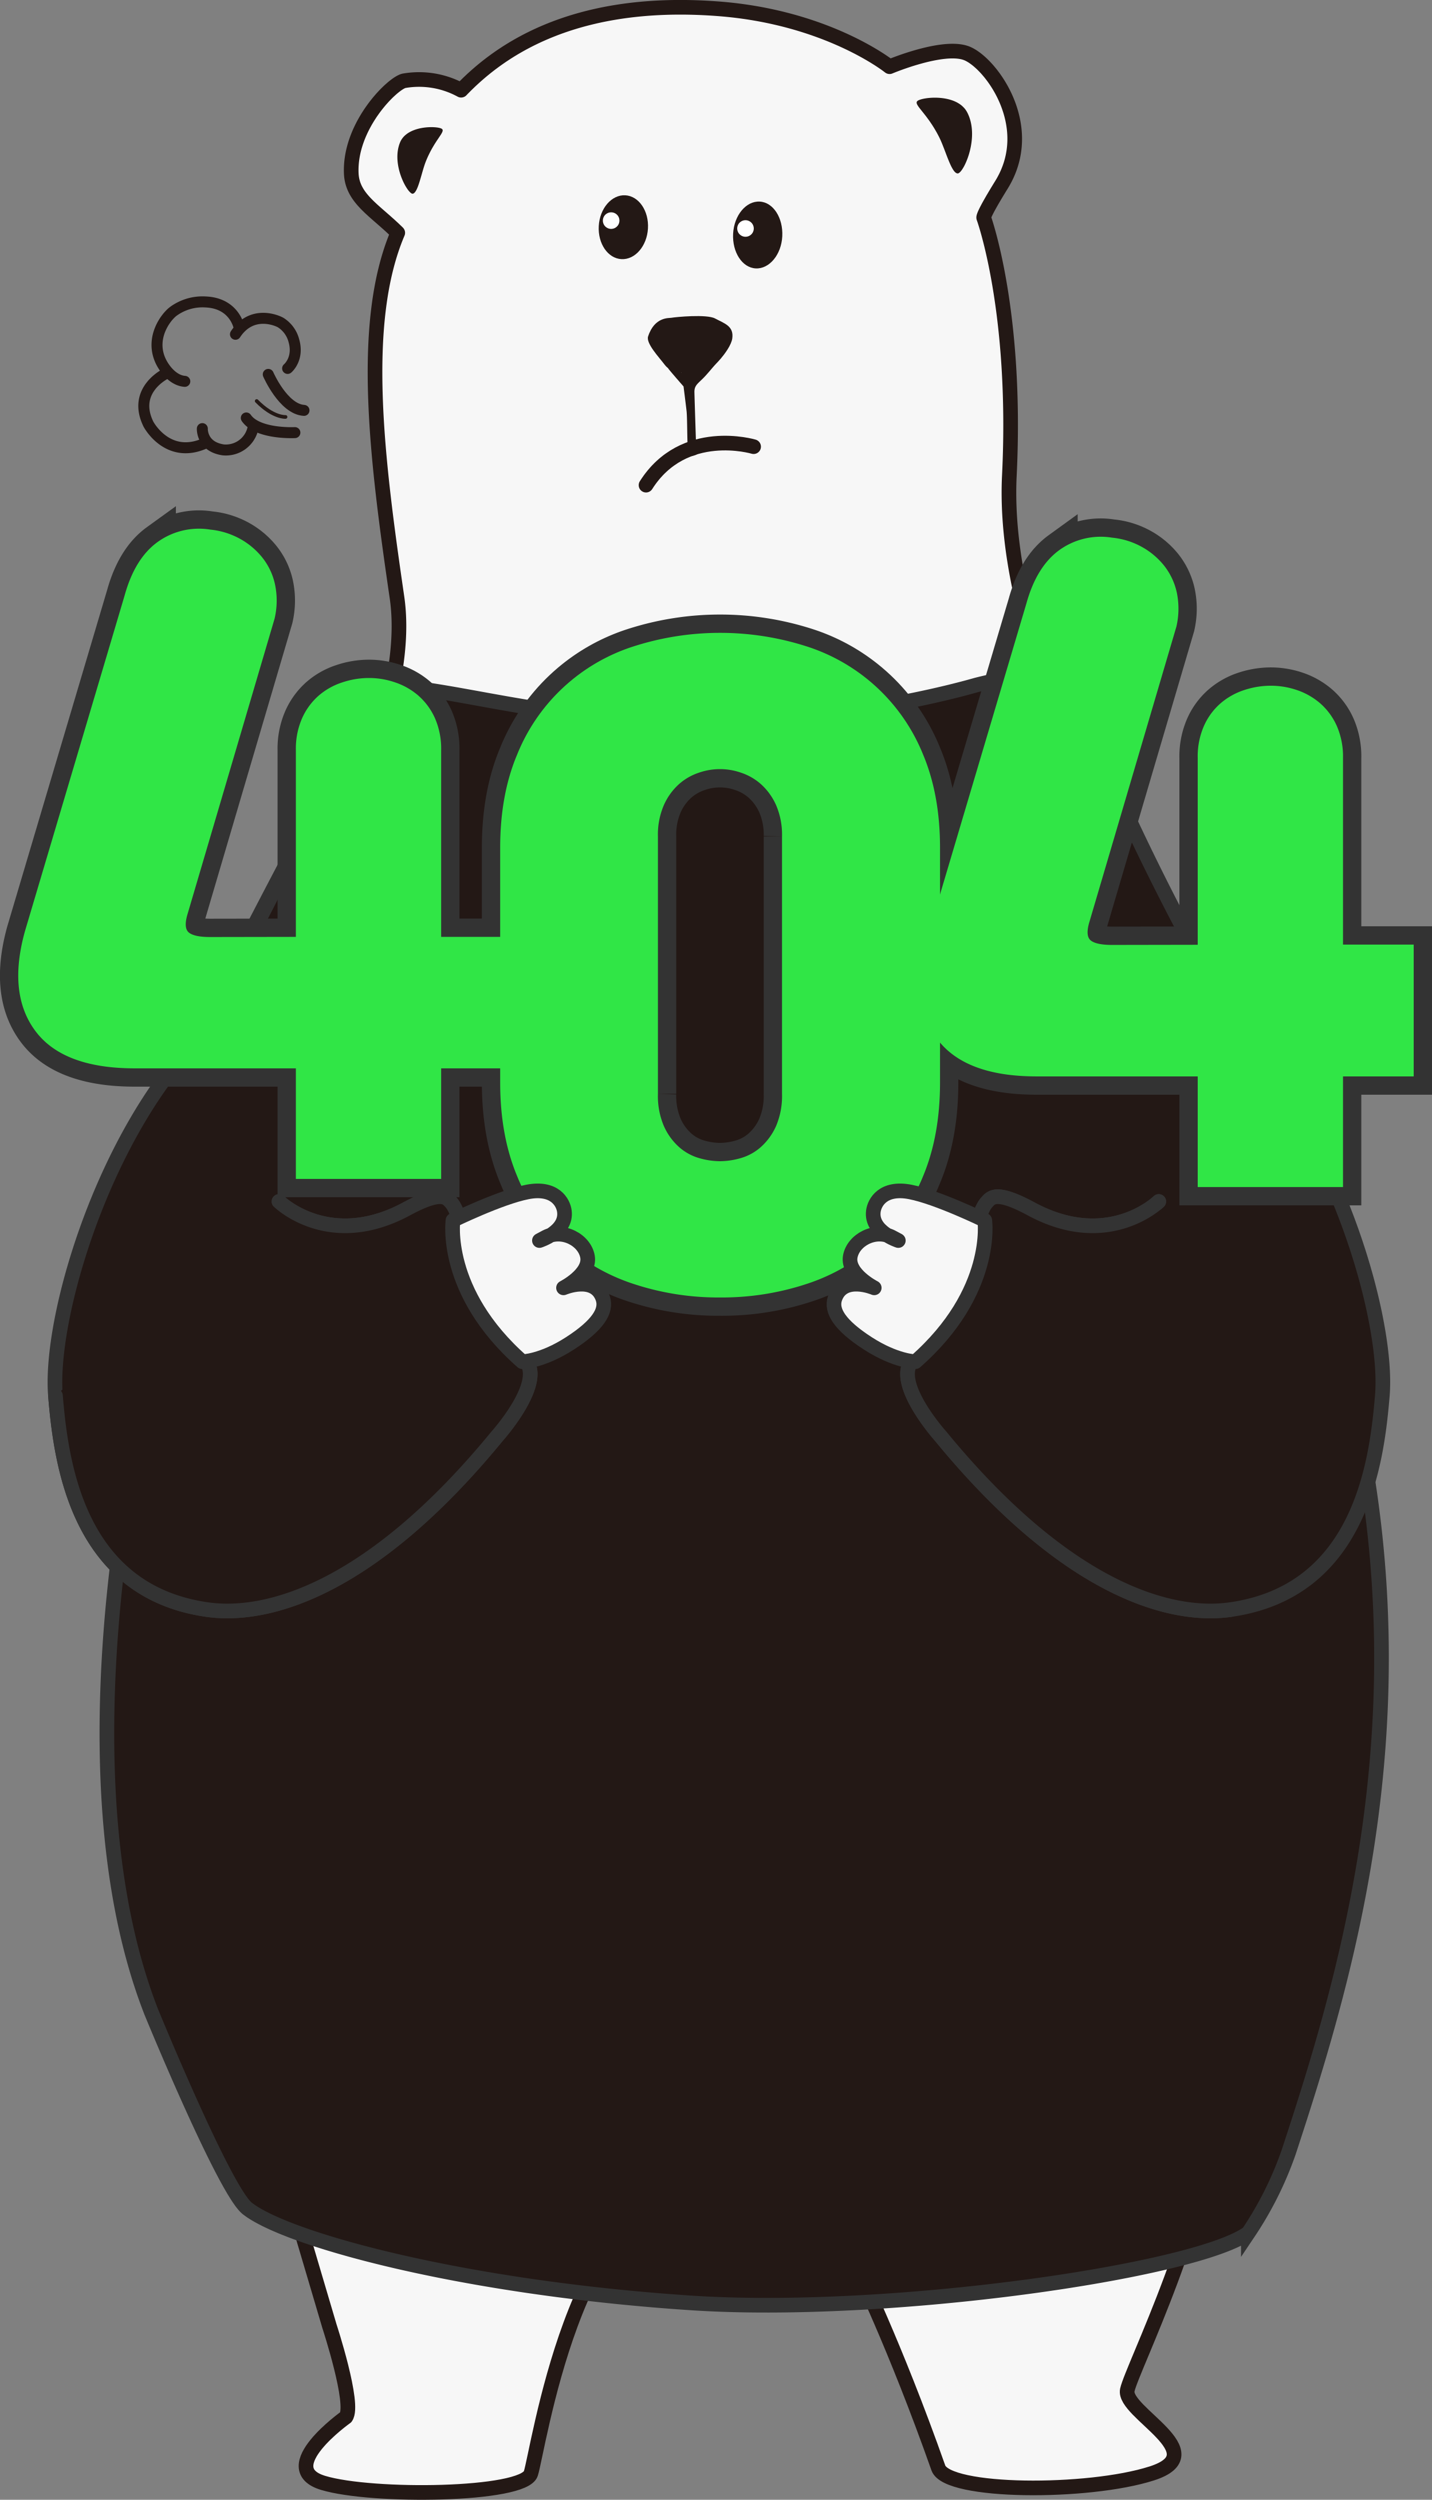 <svg xmlns="http://www.w3.org/2000/svg" viewBox="0 0 391.17 682.76">
    <rect x="0" y="0" width="391.17" height="682.76" fill="#808080" stroke="none"/>
    <defs>
        <style>
            .cls-1,.cls-9{fill:#f7f7f7}.cls-1,.cls-10,.cls-11,.cls-12{stroke:#231815}.cls-1,.cls-10,.cls-11,.cls-12,.cls-6,.cls-9{stroke-linecap:round;stroke-linejoin:round}.cls-1,.cls-12,.cls-5,.cls-6,.cls-9{stroke-width:4px}.cls-2,.cls-4,.cls-5,.cls-6{fill:#231815}.cls-2,.cls-3{fill-rule:evenodd}.cls-3{fill:#fff}.cls-5,.cls-6,.cls-7,.cls-9{stroke:#333}.cls-5,.cls-7{stroke-miterlimit:10}.cls-10,.cls-11,.cls-12,.cls-7{fill:none}.cls-7{stroke-width:10px}.cls-8{fill:#30e646}.cls-10{stroke-width:3px}
        </style>
    </defs>
    <g id="레이어_2" data-name="레이어 2">
        <g id="레이어_1-2" data-name="레이어 1">
            <path d="M69.73 566.85L90 635.38s7 21.34 4.48 24.82c0 0-19.58 13.9-6.23 17.95s54.75 3.54 56.75-2.54 12-76.44 44.74-78c0 0 30.72-7.09 44.08 21.26 0 0 10.58 21.43 22.5 55.19 2.45 6.94 40.93 7.08 58.3 1.51s-8-16.7-6.68-22.78 22-46.58 25.37-83" class="cls-1"/>
            <path d="M303.72 223.6c-15.71-26.22-29.51-63.12-28-93.71 2.21-45.17-7-70.41-7-70.41s-.54-.3 4.84-9c10-16.18-3.18-33.7-9.72-36S243 18.22 243 18.22 226 4.56 195.82 2.37c-40.71-3-60.51 12.57-69.86 22.27a24 24 0 0 0-15.49-2.59c-3 .44-15.07 12.08-14.52 25.31.29 6.89 6.4 10 12.7 16.23-10.48 24.64-5.69 62-.21 99.58 5.85 40.25-37.64 101.54-37.64 101.54C39 291.87 40.4 416 43 497.26A161.59 161.59 0 0 1 54.56 535c.09 2.19.17 4.37.25 6.56.73-.17 1.46-.36 2.19-.52a120.35 120.35 0 0 1 62.58-7.77 159.08 159.08 0 0 1 78.14 29.47l29.77 28q3.3 4 6.3 8.21a122.63 122.63 0 0 1 9.73-18 119.8 119.8 0 0 1 37.82-48 120 120 0 0 1 47.29-26.13c7.41-24.86 5.36-35 5.36-35 21.26-99.82-14.56-222-30.27-248.22z" class="cls-1"/>
            <path d="M170.79 53.34c-3.71-.19-6.95 3.56-7.23 8.38s2.5 8.87 6.21 9.06 6.95-3.56 7.23-8.37-2.5-8.88-6.21-9.07z" class="cls-2"/>
            <path d="M167.08 58a2.26 2.26 0 1 0 2.12 2.38 2.25 2.25 0 0 0-2.12-2.38z" class="cls-3"/>
            <path d="M207.52 55.06c-3.72-.19-7 3.75-7.26 8.78s2.47 9.28 6.18 9.47 7-3.75 7.25-8.78-2.47-9.29-6.17-9.47z" class="cls-2"/>
            <path d="M203.77 60.15a2.26 2.26 0 1 0 2.13 2.38 2.27 2.27 0 0 0-2.13-2.38z" class="cls-3"/>
            <path d="M183.38 86.8c-.63.12-4.6-.32-6.35 5.12-.59 1.85 3 5.68 4.18 7.24s1.55 1.89 4.9 2.57 4.34-.13 5.81.17 7.64-6.06 8.11-9.46-2.15-4.09-4.71-5.46c-2.32-1.22-10.8-.39-11.94-.18z" class="cls-4"/>
            <path d="M185.87 100.8l-2-2.15s-2.2.94-1.15 2.24 4 4.66 4 4.66.53 4.17.82 6.66.06 12.26.69 12.39a5.11 5.11 0 0 0 2-.42s-.5-15.09-.54-17.07 1.09-2.39 2.86-4.29c1.34-1.45 3-3.49 3-3.49a9.1 9.1 0 0 0-2.1-1.33c-.63-.13-7.34 3.77-7.34 3.77M250.66 27.54c1.39-1.05 10.8-2.11 13.55 3.16 3.58 6.87-1.08 16.72-2.6 16.67-1.75 0-3.34-6.55-5.11-10-3.4-6.7-7.15-8.84-5.84-9.83zM120.66 35.17c-1.27-.8-9.39-1-11.36 3.68-2.56 6.13 2.14 14.21 3.43 14.06 1.49-.18 2.38-5.84 3.64-8.94 2.43-5.97 5.48-8.05 4.29-8.8z" class="cls-4"/>
            <path d="M40.06 381.64s-25.26 100 1.26 167.88c0 0 19.94 48.67 26.23 53.67 10.53 8.35 58.27 21.62 121.13 25.8 53.83 3.58 138.14-8.63 152.32-19.12a96.54 96.54 0 0 0 11-22c14.69-44.74 35.54-112.18 19.71-194.6l-60.39-93.06-243 77.31z" class="cls-5"/>
            <path d="M316.53 328.16s-13.68 13.51-34.91 2c-9.68-5.22-10.93-3-12.1-1.73s-2.37 4.54-2.75 7.09a87.27 87.27 0 0 1-4.33 17.6c-2.93 7.52-9.33 13.48-13.16 18.36-5.6 6.05 7.72 20.85 7.72 20.85 33.63 41 61.92 49.72 79.07 47.31 35.53-5 40-40.15 41.53-58.44s-9.24-57.73-29-85.41c-22.36-31.33-43.85-80-43.85-80 .31-10.95 2.34-21.48-5.21-28.48s-32.82-.22-32.82-.22c-20.2 5.75-54.31 11.3-81.26 10.37-52-1.8-80.51-17.12-94.41-6.14-8.13 6.42-3.5 27-3.5 27s-18.12 33.84-33.71 65.05-41.28 86.94-21.79 139.42" class="cls-6"/>
            <path d="M76.21 328.16s13.68 13.51 34.91 2c9.68-5.22 10.93-3 12.1-1.73s2.37 4.54 2.75 7.09a87.27 87.27 0 0 0 4.33 17.6c2.93 7.52 9.34 13.48 13.16 18.36 5.6 6.05-7.72 20.85-7.72 20.85-33.63 41-61.92 49.72-79.07 47.31-35.53-5-40-40.15-41.52-58.44s9.23-57.73 29-85.41c22.36-31.33 43.86-80 43.86-80" class="cls-6"/>
            <path d="M80.82 255.89v-51a20.65 20.65 0 0 1 1.72-8.76 17.82 17.82 0 0 1 4.51-6.13 18.49 18.49 0 0 1 6.43-3.61 22.94 22.94 0 0 1 7.3-1.21 22 22 0 0 1 7.18 1.21 18.78 18.78 0 0 1 6.33 3.61 17.94 17.94 0 0 1 4.51 6.13 20.81 20.81 0 0 1 1.71 8.76v51h19.31v35.91h-19.31V322H80.82v-30.2h-44q-19.52 0-27.14-10.18t-2.87-27.26l27.24-91.75q2.79-10.08 9-14.57a19.3 19.3 0 0 1 14.38-3.39 21.11 21.11 0 0 1 7.94 2.41 20.5 20.5 0 0 1 6.22 5.14 17.83 17.83 0 0 1 3.54 7.45A21.56 21.56 0 0 1 75 169l-23.81 80.8c-.72 2.48-.58 4.13.43 4.93s2.93 1.2 5.79 1.2zM327.17 258.05V207a20.65 20.65 0 0 1 1.72-8.76 17.6 17.6 0 0 1 4.51-6.13 18.67 18.67 0 0 1 6.43-3.62 23.21 23.21 0 0 1 7.3-1.2 22.21 22.21 0 0 1 7.18 1.2 19 19 0 0 1 6.33 3.62 17.85 17.85 0 0 1 4.51 6.13 20.81 20.81 0 0 1 1.71 8.76v51h19.31v36h-19.31v30.22h-39.69V294h-44q-19.51 0-27.14-10.18t-2.89-27.26l27.24-91.76q2.79-10.06 9-14.56a19.3 19.3 0 0 1 14.38-3.39 20.93 20.93 0 0 1 7.94 2.41 20.5 20.5 0 0 1 6.22 5.14 18.08 18.08 0 0 1 3.54 7.45 21.67 21.67 0 0 1-.11 9.3l-23.81 80.81q-1.08 3.72.43 4.92t5.79 1.21z" class="cls-7"/>
            <path d="M196.67 354.38a73.81 73.81 0 0 1-23.67-3.72 53.15 53.15 0 0 1-19.1-11.06 51 51 0 0 1-12.65-18.39q-4.62-11.06-4.62-25.52v-64.16q0-14.44 4.62-25.4A51 51 0 0 1 173 176.57a77.39 77.39 0 0 1 47.41 0 51.07 51.07 0 0 1 31.76 29.56q4.61 11 4.61 25.4v64.16q0 14.46-4.61 25.52a51.18 51.18 0 0 1-12.66 18.39 53.15 53.15 0 0 1-19.1 11.06 73.8 73.8 0 0 1-23.74 3.72zm0-37.22a20.89 20.89 0 0 0 5.79-.88 14.14 14.14 0 0 0 5.47-3.07 16.93 16.93 0 0 0 4.08-5.69 21 21 0 0 0 1.61-8.76v-70.29a20.43 20.43 0 0 0-1.61-8.54 17 17 0 0 0-4.08-5.69 15.54 15.54 0 0 0-5.47-3.18 17.46 17.46 0 0 0-11.59 0 15.54 15.54 0 0 0-5.47 3.18 16.88 16.88 0 0 0-4.07 5.69 20.28 20.28 0 0 0-1.61 8.54v70.29a20.87 20.87 0 0 0 1.61 8.76 16.78 16.78 0 0 0 4.07 5.69 14.14 14.14 0 0 0 5.47 3.07 20.91 20.91 0 0 0 5.8.88z" class="cls-7"/>
            <path d="M80.82 255.89v-51a20.65 20.65 0 0 1 1.72-8.76 17.82 17.82 0 0 1 4.51-6.13 18.49 18.49 0 0 1 6.43-3.61 22.94 22.94 0 0 1 7.3-1.21 22 22 0 0 1 7.18 1.21 18.78 18.78 0 0 1 6.33 3.61 17.94 17.94 0 0 1 4.51 6.13 20.81 20.81 0 0 1 1.71 8.76v51h19.31v35.91h-19.31V322H80.82v-30.2h-44q-19.52 0-27.14-10.18t-2.87-27.26l27.24-91.75q2.79-10.08 9-14.57a19.3 19.3 0 0 1 14.38-3.39 21.11 21.11 0 0 1 7.94 2.41 20.5 20.5 0 0 1 6.22 5.14 17.83 17.83 0 0 1 3.54 7.45A21.56 21.56 0 0 1 75 169l-23.81 80.8c-.72 2.48-.58 4.13.43 4.93s2.93 1.2 5.79 1.2zM327.17 258.05V207a20.65 20.65 0 0 1 1.72-8.76 17.6 17.6 0 0 1 4.51-6.13 18.67 18.67 0 0 1 6.43-3.62 23.21 23.21 0 0 1 7.3-1.2 22.21 22.21 0 0 1 7.18 1.2 19 19 0 0 1 6.33 3.62 17.85 17.85 0 0 1 4.51 6.13 20.81 20.81 0 0 1 1.71 8.76v51h19.31v36h-19.31v30.22h-39.69V294h-44q-19.51 0-27.14-10.18t-2.89-27.26l27.24-91.76q2.79-10.06 9-14.56a19.3 19.3 0 0 1 14.38-3.39 20.93 20.93 0 0 1 7.94 2.41 20.5 20.5 0 0 1 6.22 5.14 18.08 18.08 0 0 1 3.54 7.45 21.67 21.67 0 0 1-.11 9.3l-23.81 80.81q-1.08 3.72.43 4.92t5.79 1.21z" class="cls-8"/>
            <path d="M196.67 354.38a73.81 73.81 0 0 1-23.67-3.72 53.15 53.15 0 0 1-19.1-11.06 51 51 0 0 1-12.65-18.39q-4.62-11.06-4.62-25.52v-64.16q0-14.44 4.62-25.4A51 51 0 0 1 173 176.57a77.39 77.39 0 0 1 47.41 0 51.07 51.07 0 0 1 31.76 29.56q4.61 11 4.61 25.4v64.16q0 14.46-4.61 25.52a51.18 51.18 0 0 1-12.66 18.39 53.15 53.15 0 0 1-19.1 11.06 73.8 73.8 0 0 1-23.74 3.72zm0-37.22a20.89 20.89 0 0 0 5.79-.88 14.14 14.14 0 0 0 5.47-3.07 16.93 16.93 0 0 0 4.08-5.69 21 21 0 0 0 1.61-8.76v-70.29a20.43 20.43 0 0 0-1.61-8.54 17 17 0 0 0-4.08-5.69 15.54 15.54 0 0 0-5.47-3.18 17.46 17.46 0 0 0-11.59 0 15.54 15.54 0 0 0-5.47 3.18 16.88 16.88 0 0 0-4.07 5.69 20.28 20.28 0 0 0-1.61 8.54v70.29a20.87 20.87 0 0 0 1.61 8.76 16.78 16.78 0 0 0 4.07 5.69 14.14 14.14 0 0 0 5.47 3.07 20.91 20.91 0 0 0 5.8.88z" class="cls-8"/>
            <path d="M316.53 328.16s-13.68 13.51-34.91 2c-9.68-5.22-10.93-3-12.1-1.73s-2.37 4.54-2.75 7.09a87.27 87.27 0 0 1-4.33 17.6c-2.93 7.52-9.33 13.48-13.16 18.36-5.6 6.05 7.72 20.85 7.72 20.85 33.63 41 61.92 49.72 79.07 47.31M76.21 328.16s13.68 13.51 34.91 2c9.68-5.22 10.93-3 12.1-1.73s2.37 4.54 2.75 7.09a87.27 87.27 0 0 0 4.33 17.6c2.93 7.52 9.34 13.48 13.16 18.36 5.6 6.05-7.72 20.85-7.72 20.85-33.63 41-61.92 49.72-79.07 47.31-35.53-5-40-40.15-41.52-58.44" class="cls-6"/>
            <path d="M269 333.31s2.82 19.48-18.94 38.61c0 0-5.34-.06-13-5s-10.11-8.91-9-12.25c2.25-6.56 10.75-2.92 10.75-2.92s-7.37-3.74-6.56-8.49c.78-4.55 6.76-7.77 11.42-5.35l1.72.92s-7.55-2.37-6.82-8c.31-2.41 2.64-6.72 10.09-5.27s20.34 7.75 20.34 7.75z" class="cls-9"/>
            <path d="M73.28 102.26s4.12 9.49 9.76 9.83" class="cls-10"/>
            <path d="M78 113.88s-3.38.25-7.88-4.35" class="cls-11"/>
            <path d="M80.55 118.16s-10.15.53-13.27-4M78.57 100.63s3.13-2.58 1.71-7.56a8.3 8.3 0 0 0-3.57-4.94c-.91-.56-7.89-3.66-12.39 3.17M65.32 89.47s-1.17-6.67-9.17-7A13.54 13.54 0 0 0 47.4 85c-2.08 1.52-6.32 7.09-3.66 13.28.91 2.13 3.37 5.63 6.74 5.88M45.4 102s-9.47 4.44-4.85 13.85c0 0 5.1 9.69 15.25 5.31M55.27 117.07S55 122 61 122.88a7.58 7.58 0 0 0 8.09-5.88" class="cls-10"/>
            <path d="M205.86 122s-19.09-5.73-29.39 10.51" class="cls-12"/>
            <path d="M123.74 333.31s-2.82 19.48 18.94 38.61c0 0 5.35-.06 13-5s10.11-8.91 9-12.25c-2.25-6.56-10.75-2.92-10.75-2.92s7.37-3.74 6.56-8.49c-.77-4.55-6.76-7.77-11.42-5.35l-1.72.92s7.55-2.37 6.82-8c-.31-2.41-2.64-6.72-10.09-5.27s-20.34 7.75-20.34 7.75z" class="cls-9"/>
        </g>
    </g>
</svg>
